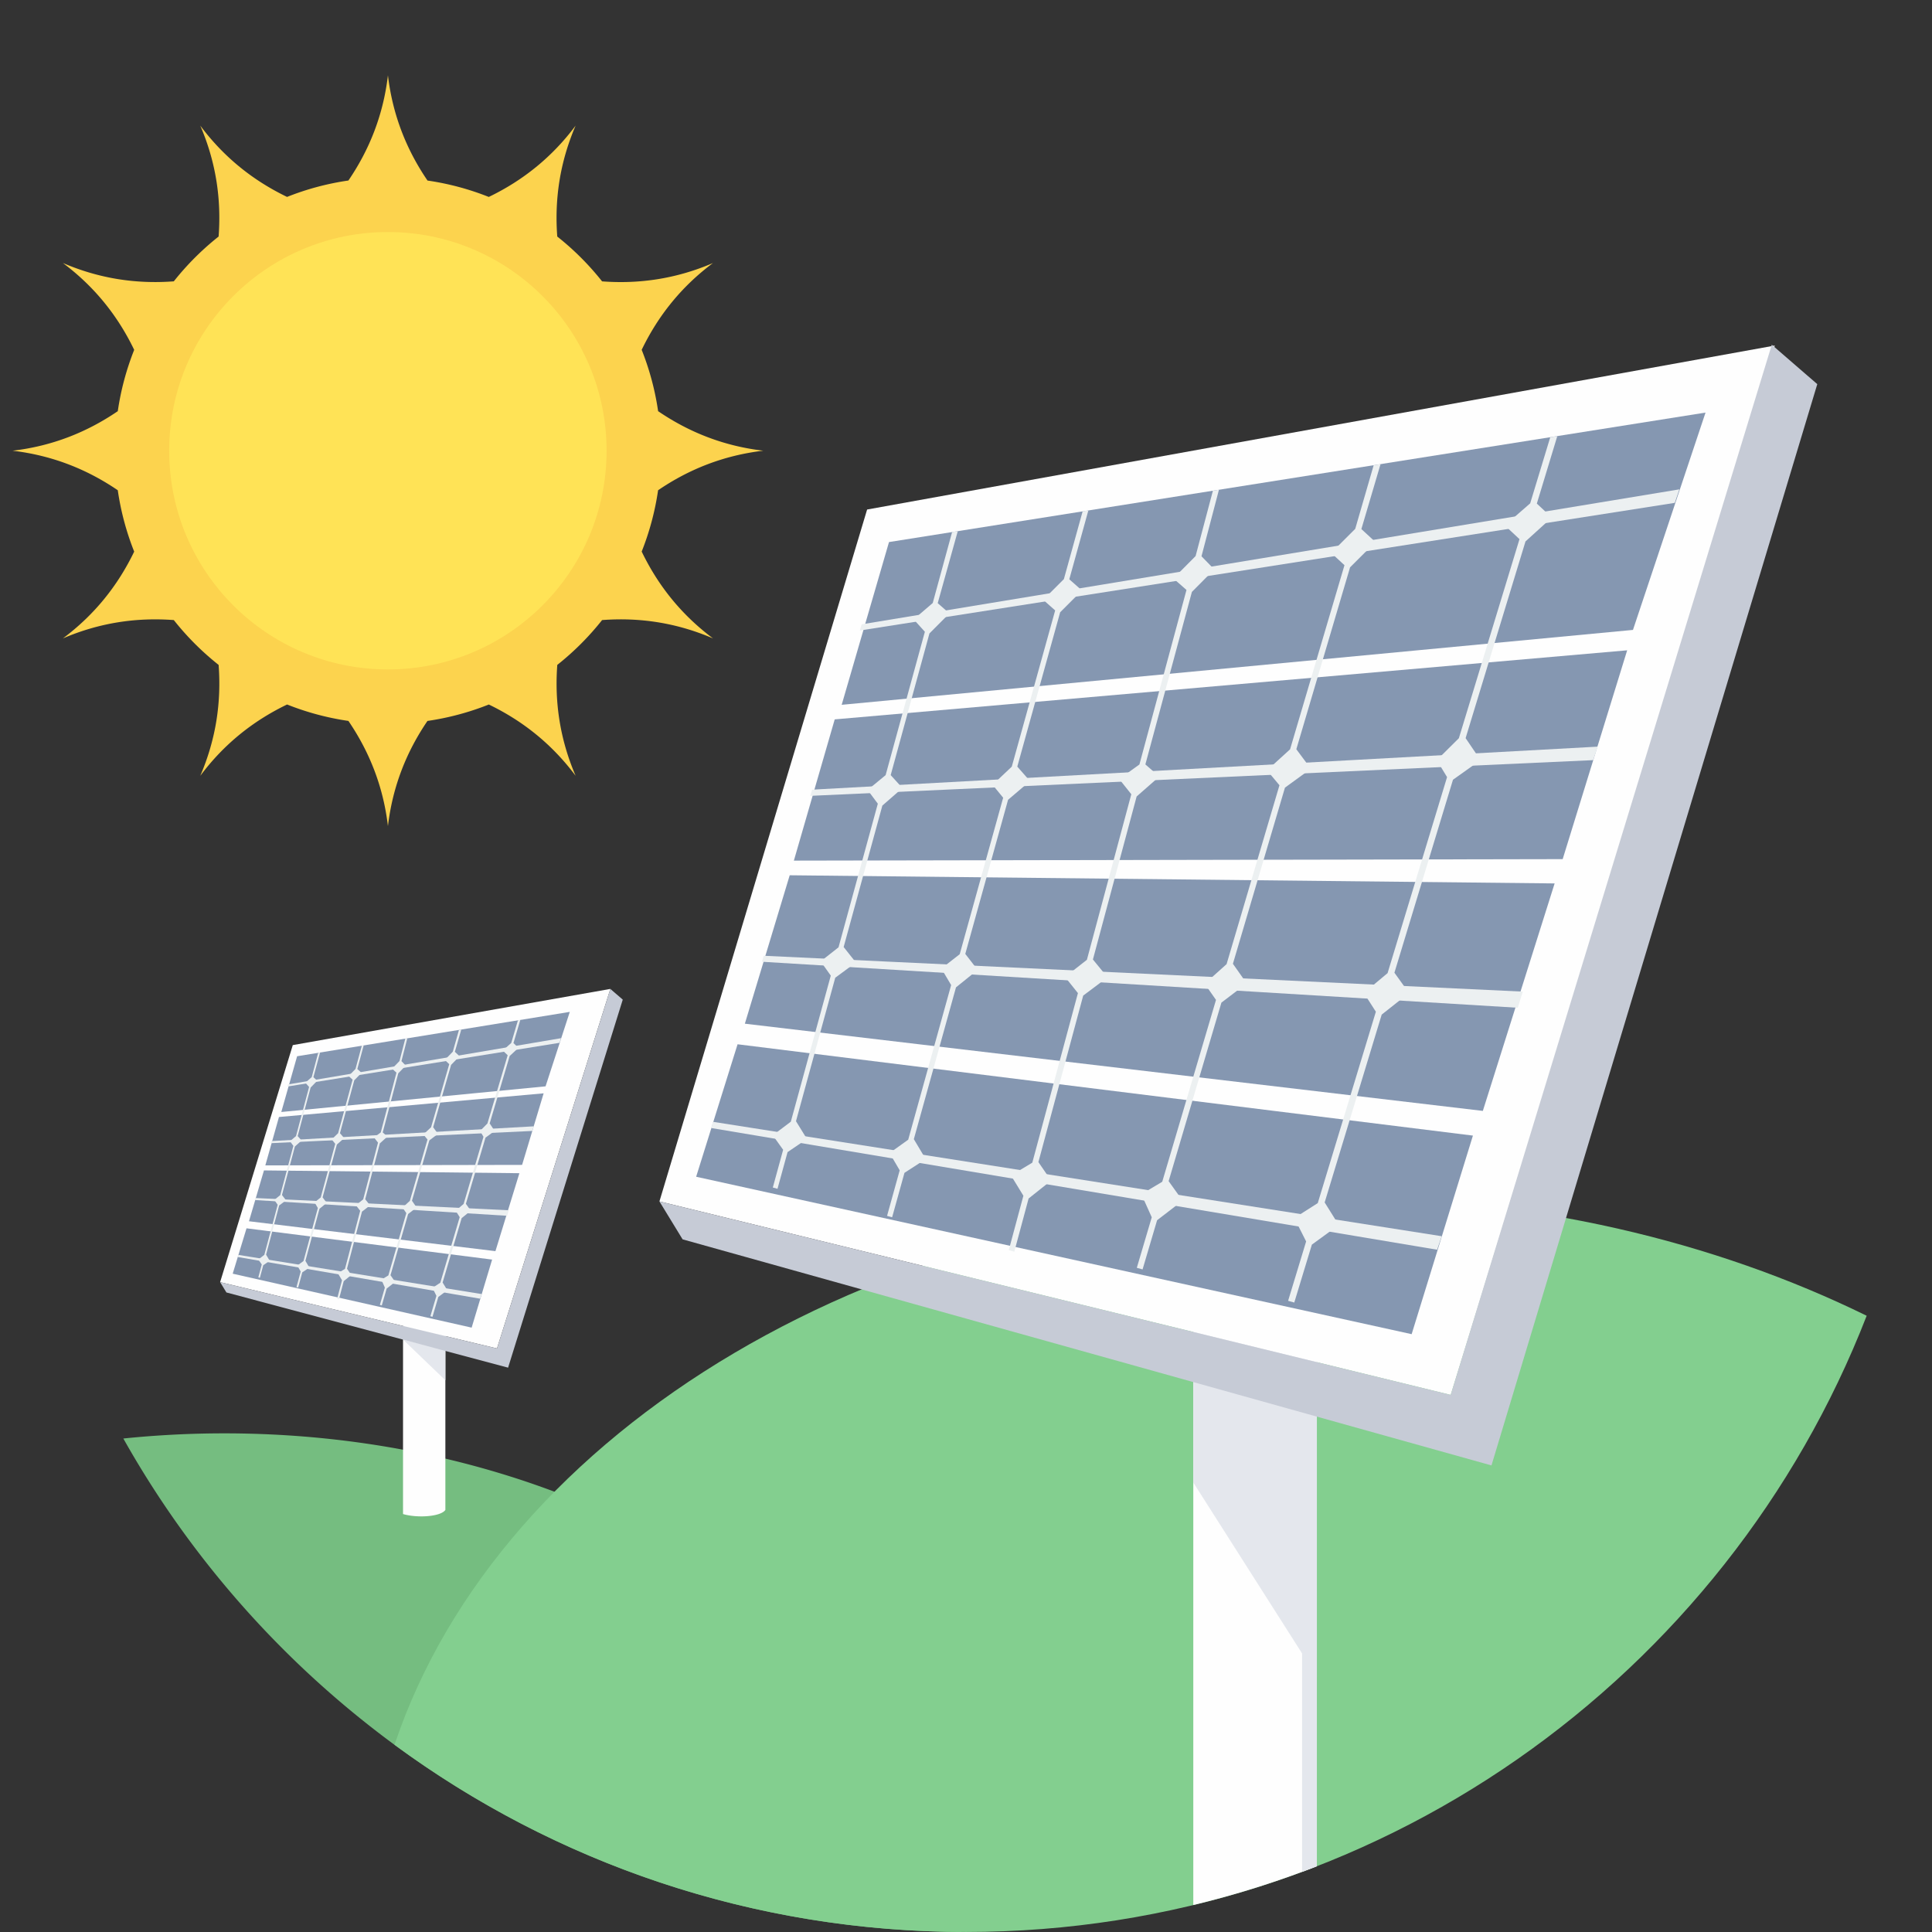 <svg xmlns="http://www.w3.org/2000/svg" viewBox="0 0 512.006 512.006"><rect x="0" y="0" width="512.006" height="512.006" fill="#333333" stroke="none"/><path d="M59.435 379.857c101.342 0 184.748 57.849 195.339 132.131-95.384-.448-178.421-53.06-222.089-130.763a262.51 262.51 0 0 1 26.75-1.368z" fill="#75bd80"/><path d="M353.827 317.315c52.018 0 100.415 11.547 140.868 31.377C457.554 444.257 364.695 512 256.003 512c-56.674 0-109.037-18.431-151.452-49.608 27.944-83.346 128.94-145.083 249.276-145.083v.006z" fill="#83cf8f"/><g fill="#fefefe"><path d="M316.238 352.162h32.751v142.424a253.97 253.97 0 0 1-32.751 10.275V352.162zM106.809 351.356h11.22v48.797c-1.259 1.81-7.442 2.198-11.22 1.09v-49.887z"/></g><g fill="#e4e7ed"><path d="M316.238 352.162h32.751v92.18l-32.751-51.461z"/><path d="M345.071 352.162h3.911v142.424c-1.296.509-2.604.999-3.911 1.49V352.162z"/></g><path fill="#fefefe" d="M77.594 276.965l84.158-14.889-30.045 95.281-73.374-17.572z"/><g fill="#8597b1"><path d="M78.738 279.92l-4.19 14.774 70.032-6.8 6.424-19.733zM73.931 296.02l-3.615 12.825 68.046-.134 5.709-18.964zM69.953 310.177l-3.972 13.472 65.314 7.92 6.352-20.654zM65.333 325.52l-3.663 12.025 63.322 14.296 5.425-18.032z"/></g><g fill="#ecf0f1"><path d="M80.924 286.938l1.684-1.49 1.713-6.436.503-.085-1.774 6.539 1.035.933-1.768 1.816-3.433 12.861 1.047 1.175-1.78 1.592-3.427 12.849 1.084 1.404-1.829 1.381-3.469 13.024.963 1.617-1.714 1.193-.89 3.33-.412-.115.914-3.427-.914-1.314 1.593-1.235 3.536-13.267-.896-1.289 1.58-1.278 3.475-13.042-.902-1.242 1.599-1.35 3.469-13.024zM92.386 285.164l1.829-1.877 1.665-6.164.503-.073-1.69 6.249 1.12 1.011-1.925 1.98-3.796 14.017 1.126 1.314-1.944 1.701-3.784 13.993 1.096 1.454-1.92 1.58-3.73 13.787 1.054 1.804-1.883 1.254-1.09 4.032-.448-.127 1.12-4.135-.896-1.569 1.641-1.211 3.802-14.041-.865-1.502 1.628-1.301 3.845-14.211-.938-1.175 1.701-1.641 3.839-14.187zM103.903 283.226l1.968-2.034 1.538-5.934.532-.091-1.55 6.043 1.139 1.187-1.986 2.046-4.118 15.664 1.236 1.102-2.005 1.811-3.875 14.798 1.302 1.623-2.156 1.659-3.972 15.113 1.127 1.683-1.992 1.623-1.266 4.826-.484-.14 1.295-4.934-1.102-1.847 1.89-1.157 4.032-15.397-1.138-1.466 1.931-1.556 3.93-15.034-1.066-1.381 1.787-1.32 4.165-15.852zM117.872 280.901l2.125-2.18 1.635-5.776.611-.103-1.701 5.897 1.247 1.175-2.246 2.295-4.753 16.518 1.283 1.774-2.295 1.719-4.601 15.992 1.223 1.78-2.241 1.744-4.674 16.209 1.235 1.774-2.252 1.774-1.29 4.468-.509-.145 1.32-4.59-.914-2.089 1.847-1.138 4.753-16.512-.999-1.465 1.938-1.78 4.68-16.246-1.102-1.35 2.047-1.907 4.813-16.718zM133.239 278.406l2.246-2.004 1.775-6.006.623-.085-1.81 6.115 1.326 1.266-2.331 2.167-5.298 17.863 1.32 1.998-2.435 1.78-5.189 17.523 1.296 1.835-2.422 1.967-5.044 17.057 1.248 2.047-2.38 1.78-1.556 5.262-.551-.158 1.598-5.395-1.041-2.125 2.071-1.35 5.14-17.378-1.059-1.707 2.101-1.799 5.262-17.795-.909-1.544 1.956-1.992 5.365-18.074z"/><path d="M76.323 287.386l72.368-12.255-.405 1.229-72.127 11.589zM71.933 302.402l69.535-3.911-.412 1.229-69.287 3.239zM67.652 317.485l67.179 3.251-.442 1.466-66.895-4.178zM63.165 332.562l64.491 10.384-.405 1.229-64.255-11.05z"/></g><path fill="#fefefe" d="M229.797 135.031l240.539-43.456-85.883 278.091-209.695-51.273z"/><path fill="#c6cbd6" d="M469.549 91.363l12.055 10.439-86.343 286.556-214.363-59.914-6.14-10.051 209.695 51.273z"/><path d="M113.276 47.846a71.615 71.615 0 0 1 16.258 4.347c8.913-4.293 16.681-10.427 23.009-18.897-4.178 9.712-5.607 19.515-4.862 29.391a72.796 72.796 0 0 1 11.88 11.88c9.876.739 19.679-.684 29.391-4.862-8.471 6.321-14.605 14.09-18.897 23.003a71.926 71.926 0 0 1 4.354 16.258c8.174 5.577 17.378 9.24 27.871 10.475-10.499 1.241-19.703 4.905-27.877 10.481a72.17 72.17 0 0 1-4.347 16.251c4.293 8.913 10.427 16.687 18.904 23.015-9.718-4.178-19.521-5.607-29.397-4.862a72.76 72.76 0 0 1-11.874 11.88c-.739 9.87.684 19.679 4.862 29.397-6.321-8.471-14.096-14.605-23.003-18.897a72.06 72.06 0 0 1-16.264 4.354c-5.577 8.18-9.234 17.378-10.475 27.871-1.235-10.499-4.905-19.697-10.475-27.877a71.815 71.815 0 0 1-16.251-4.354c-8.913 4.293-16.687 10.427-23.009 18.904 4.178-9.718 5.607-19.521 4.862-29.397a72.76 72.76 0 0 1-11.874-11.88c-9.876-.739-19.679.684-29.397 4.862 8.471-6.321 14.598-14.096 18.897-23.003a71.6 71.6 0 0 1-4.347-16.264c-8.18-5.571-17.378-9.234-27.877-10.475 10.499-1.235 19.703-4.905 27.877-10.481a72.17 72.17 0 0 1 4.347-16.251C31.268 83.8 25.134 76.026 16.663 69.698c9.718 4.178 19.521 5.607 29.397 4.862a72.96 72.96 0 0 1 11.874-11.874c.745-9.876-.678-19.679-4.862-29.397 6.321 8.471 14.096 14.605 23.003 18.897a71.55 71.55 0 0 1 16.258-4.347c5.577-8.18 9.24-17.378 10.475-27.877 1.241 10.499 4.905 19.703 10.481 27.877l-.013.007z" fill="#fcd34e"/><circle cx="102.795" cy="119.452" r="57.958" fill="#ffe356"/><g fill="#8597b1"><path d="M235.598 143.654l-12.54 43.129 209.701-19.848 19.23-57.595zM221.211 190.646l-10.826 37.432 203.743-.394 17.093-55.342zM209.283 231.959l-11.886 39.333 195.575 23.111 19.025-60.283zM195.466 276.747l-10.978 35.107 189.617 41.718 16.239-52.623z"/></g><g fill="#ecf0f1"><path d="M242.137 164.143l5.05-4.335 5.135-18.807 1.501-.236-5.316 19.079 3.1 2.719-5.292 5.304-10.269 37.547 3.118 3.433-5.328 4.644-10.257 37.486 3.251 4.1-5.479 4.038-10.403 38.019 2.901 4.705-5.135 3.488-2.664 9.724-1.242-.345 2.737-9.997-2.743-3.839 4.778-3.609 10.59-38.709-2.682-3.772 4.734-3.724 10.415-38.067-2.707-3.633 4.772-3.93 10.402-38.001zM276.463 158.96l5.479-5.485 4.978-17.984 1.507-.211-5.05 18.243 3.349 2.961-5.771 5.776-11.359 40.902 3.373 3.838-5.819 4.959-11.335 40.841 3.282 4.232-5.746 4.632-11.171 40.229 3.148 5.28-5.631 3.645-3.27 11.777-1.344-.369 3.349-12.08-2.677-4.571 4.935-3.542 11.377-40.98-2.591-4.378 4.862-3.796 11.516-41.471-2.803-3.427 5.086-4.807 11.498-41.404zM310.958 153.299l5.891-5.934 4.59-17.323 1.598-.254-4.626 17.632 3.385 3.469-5.928 5.976-12.328 45.715 3.694 3.221-6.007 5.274-11.589 43.202 3.875 4.729-6.448 4.838-11.874 44.123 3.367 4.904-5.964 4.747-3.785 14.084-1.471-.4 3.875-14.417-3.288-5.382 5.649-3.379 12.092-44.94-3.421-4.281 5.795-4.541 11.771-43.88-3.21-4.033 5.359-3.851 12.473-46.259zM352.773 146.524l6.382-6.37 4.886-16.863 1.823-.291-5.08 17.208 3.724 3.433-6.721 6.709-14.242 48.21 3.857 5.177-6.872 5.001-13.793 46.678 3.663 5.195-6.709 5.092-13.987 47.313 3.7 5.171-6.757 5.189-3.851 13.037-1.526-.43 3.96-13.388-2.749-6.109 5.528-3.306 14.247-48.191-2.997-4.281 5.801-5.201 14.011-47.405-3.294-3.954 6.109-5.57 14.417-48.797zM398.803 139.246l6.715-5.85 5.322-17.529 1.859-.266-5.419 17.856 3.972 3.7-6.976 6.327-15.87 52.133 3.954 5.825-7.302 5.201-15.519 51.14 3.869 5.371-7.241 5.734-15.113 49.778 3.742 5.982-7.133 5.195L343 345.192l-1.634-.46 4.777-15.737-3.13-6.2 6.212-3.954 15.398-50.722-3.185-4.965 6.291-5.268 15.761-51.939-2.725-4.499 5.855-5.813 16.064-52.756z"/><path d="M228.362 165.451l216.695-35.766-1.217 3.578-215.974 33.829zM215.229 209.271l208.193-11.401-1.217 3.578-207.472 9.464zM202.399 253.29l201.163 9.501-1.332 4.28-200.31-12.194zM188.957 297.298l193.122 30.317-1.223 3.578-192.396-32.254z"/></g><path fill="#e4e7ed" d="M106.809 355.013l11.22 2.749v8.023z"/><path fill="#c6cbd6" d="M161.752 262.076l3.288 2.84-30.39 97.533-74.646-19.927-1.671-2.737 73.374 17.572z"/></svg>